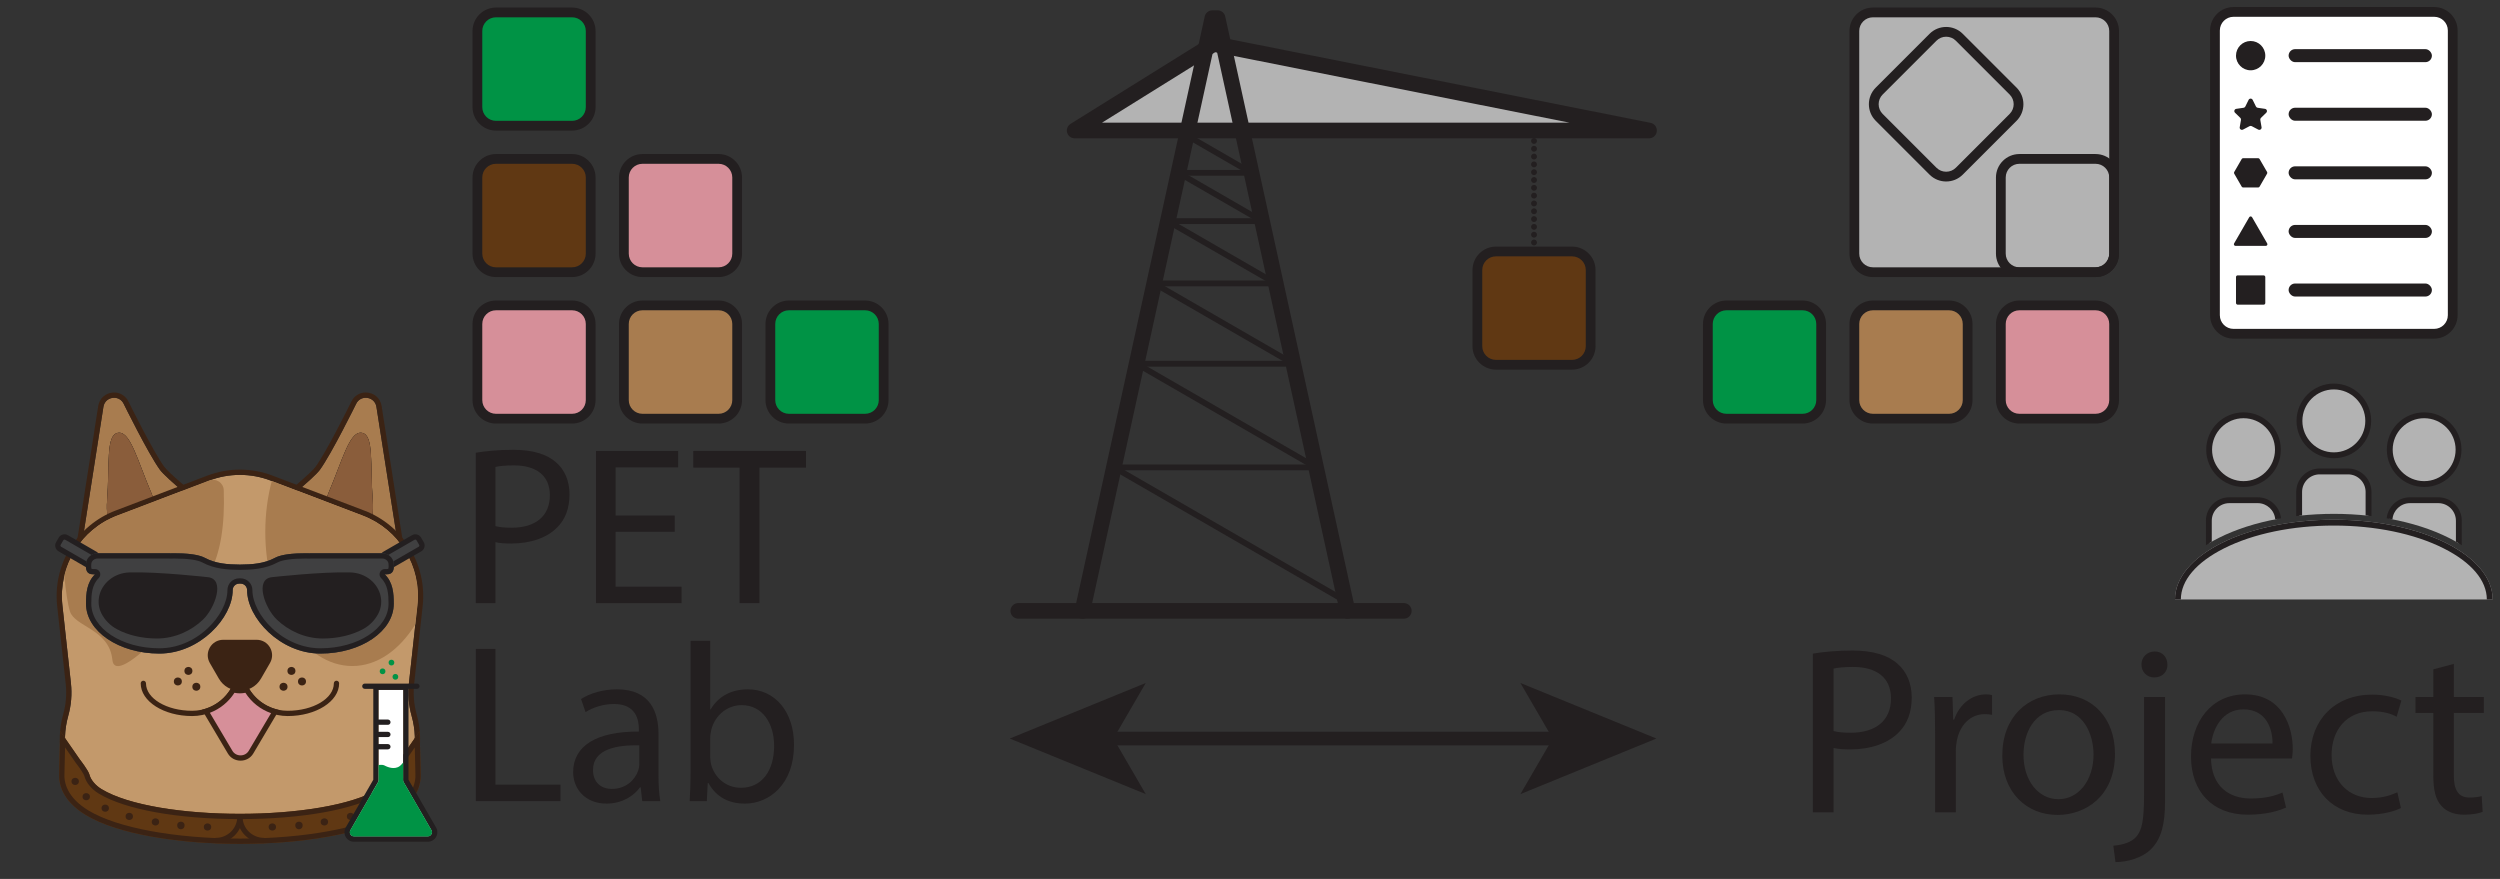 <?xml version="1.0" encoding="UTF-8"?><svg xmlns="http://www.w3.org/2000/svg" width="1280" height="450" viewBox="0 0 1280 450"><rect x="0" y="0" width="1280" height="450" fill="#333333" stroke="none"/><defs><style>.af{fill:#a87c4f;}.ag,.ah{fill:#fff;}.ai{stroke-width:7px;}.ai,.aj,.ak,.al,.am,.an{stroke:#231f20;stroke-linecap:round;}.ai,.aj,.al,.am,.an{fill:none;}.ai,.al,.am{stroke-miterlimit:10;}.ao,.ap{fill:#404041;}.aq{fill:#c3996b;}.ah,.ar,.ap,.as{fill-rule:evenodd;}.aj{stroke-dasharray:0 4;}.aj,.ak,.an{stroke-linejoin:round;}.aj,.am{stroke-width:3px;}.ak,.al,.an{stroke-width:8px;}.ak,.at{fill:#b3b3b3;}.au{fill:#d68f99;}.av{fill:#603813;}.ar,.aw{fill:#231f20;}.ax,.as{fill:#009345;}.ay{fill:#3b2314;}.az{fill:#8a5d3b;}</style></defs><g id="a"><rect class="at" x="949.427" y="6.363" width="133" height="133" rx="9.5" ry="9.5"/><path class="aw" d="m1072.928,8.863c3.86,0,7,3.14,7,7v114c0,3.86-3.14,7-7,7h-114c-3.86,0-7-3.14-7-7V15.863c0-3.86,3.14-7,7-7h114m0-5h-114c-6.6,0-12,5.4-12,12v114c0,6.6,5.4,12,12,12h114c6.6,0,12-5.4,12-12V15.863c0-6.6-5.4-12-12-12h0Z"/><rect class="au" x="244.428" y="156.363" width="58" height="58" rx="9.5" ry="9.5"/><path class="aw" d="m292.928,158.863c3.86,0,7,3.14,7,7v39c0,3.86-3.14,7-7,7h-39c-3.86,0-7-3.14-7-7v-39c0-3.86,3.14-7,7-7h39m0-5h-39c-6.6,0-12,5.4-12,12v39c0,6.6,5.4,12,12,12h39c6.6,0,12-5.4,12-12v-39c0-6.6-5.4-12-12-12h0Z"/><rect class="af" x="319.428" y="156.363" width="58" height="58" rx="9.5" ry="9.5"/><path class="aw" d="m367.928,158.863c3.86,0,7,3.14,7,7v39c0,3.86-3.14,7-7,7h-39c-3.86,0-7-3.14-7-7v-39c0-3.86,3.14-7,7-7h39m0-5h-39c-6.6,0-12,5.4-12,12v39c0,6.6,5.4,12,12,12h39c6.6,0,12-5.4,12-12v-39c0-6.6-5.4-12-12-12h0Z"/><rect class="ax" x="394.428" y="156.363" width="58" height="58" rx="9.5" ry="9.5"/><path class="aw" d="m442.928,158.863c3.86,0,7,3.14,7,7v39c0,3.86-3.14,7-7,7h-39c-3.86,0-7-3.14-7-7v-39c0-3.86,3.14-7,7-7h39m0-5h-39c-6.6,0-12,5.4-12,12v39c0,6.6,5.4,12,12,12h39c6.6,0,12-5.4,12-12v-39c0-6.6-5.4-12-12-12h0Z"/><rect class="av" x="244.428" y="81.363" width="58" height="58" rx="9.5" ry="9.5"/><path class="aw" d="m292.928,83.863c3.86,0,7,3.14,7,7v39c0,3.86-3.14,7-7,7h-39c-3.86,0-7-3.14-7-7v-39c0-3.86,3.14-7,7-7h39m0-5h-39c-6.6,0-12,5.4-12,12v39c0,6.6,5.4,12,12,12h39c6.6,0,12-5.4,12-12v-39c0-6.6-5.4-12-12-12h0Z"/><rect class="au" x="319.428" y="81.363" width="58" height="58" rx="9.5" ry="9.5"/><path class="aw" d="m367.928,83.863c3.86,0,7,3.14,7,7v39c0,3.86-3.14,7-7,7h-39c-3.86,0-7-3.14-7-7v-39c0-3.86,3.14-7,7-7h39m0-5h-39c-6.6,0-12,5.4-12,12v39c0,6.6,5.4,12,12,12h39c6.6,0,12-5.4,12-12v-39c0-6.6-5.4-12-12-12h0Z"/><path class="aw" d="m996.428,18.801c1.879,0,3.637.723,4.95,2.036l27.577,27.577c2.729,2.729,2.729,7.17,0,9.9l-27.577,27.577c-1.313,1.313-3.071,2.036-4.95,2.036-1.879,0-3.637-.723-4.95-2.036l-27.577-27.577c-1.313-1.313-2.036-3.071-2.036-4.95s.723-3.637,2.036-4.95l27.577-27.577c1.313-1.313,3.071-2.036,4.95-2.036m0-5c-3.076,0-6.152,1.167-8.485,3.5l-27.577,27.577c-4.667,4.667-4.667,12.304,0,16.971l27.577,27.577c2.333,2.333,5.409,3.5,8.485,3.5s6.152-1.167,8.485-3.5l27.577-27.577c4.667-4.667,4.667-12.304,0-16.971l-27.577-27.577c-2.333-2.333-5.409-3.5-8.485-3.5h0Z"/><path class="aw" d="m1072.928,83.863c3.86,0,7,3.14,7,7v39c0,3.86-3.14,7-7,7h-39c-3.86,0-7-3.14-7-7v-39c0-3.86,3.14-7,7-7h39m0-5h-39c-6.6,0-12,5.4-12,12v39c0,6.6,5.4,12,12,12h39c6.6,0,12-5.4,12-12v-39c0-6.6-5.4-12-12-12h0Z"/><rect class="ax" x="874.427" y="156.363" width="58" height="58" rx="9.5" ry="9.5"/><path class="aw" d="m922.928,158.863c3.86,0,7,3.14,7,7v39c0,3.86-3.14,7-7,7h-39c-3.86,0-7-3.14-7-7v-39c0-3.86,3.14-7,7-7h39m0-5h-39c-6.6,0-12,5.4-12,12v39c0,6.6,5.4,12,12,12h39c6.6,0,12-5.4,12-12v-39c0-6.6-5.4-12-12-12h0Z"/><rect class="af" x="949.427" y="156.363" width="58" height="58" rx="9.5" ry="9.5"/><path class="aw" d="m997.928,158.863c3.86,0,7,3.14,7,7v39c0,3.86-3.14,7-7,7h-39c-3.86,0-7-3.14-7-7v-39c0-3.86,3.14-7,7-7h39m0-5h-39c-6.6,0-12,5.4-12,12v39c0,6.6,5.4,12,12,12h39c6.6,0,12-5.4,12-12v-39c0-6.6-5.4-12-12-12h0Z"/><rect class="au" x="1024.427" y="156.363" width="58" height="58" rx="9.5" ry="9.5"/><path class="aw" d="m1072.928,158.863c3.86,0,7,3.14,7,7v39c0,3.86-3.14,7-7,7h-39c-3.86,0-7-3.14-7-7v-39c0-3.86,3.14-7,7-7h39m0-5h-39c-6.6,0-12,5.4-12,12v39c0,6.6,5.4,12,12,12h39c6.6,0,12-5.4,12-12v-39c0-6.6-5.4-12-12-12h0Z"/><rect class="ax" x="244.428" y="6.363" width="58" height="58" rx="9.5" ry="9.5"/><path class="aw" d="m292.928,8.863c3.86,0,7,3.14,7,7v39c0,3.86-3.14,7-7,7h-39c-3.86,0-7-3.14-7-7V15.863c0-3.86,3.14-7,7-7h39m0-5h-39c-6.6,0-12,5.4-12,12v39c0,6.6,5.4,12,12,12h39c6.6,0,12-5.4,12-12V15.863c0-6.6-5.4-12-12-12h0Z"/><line class="al" x1="521.354" y1="312.767" x2="718.753" y2="312.767"/><polygon class="ak" points="550.225 66.82 621.396 22.505 844.309 66.82 550.225 66.82"/><polyline class="an" points="689.927 312.767 623.41 9.282 620.725 9.282 554.208 312.767"/><line class="am" x1="607.565" y1="69.321" x2="640.772" y2="88.493"/><line class="am" x1="603.363" y1="88.493" x2="641.352" y2="88.493"/><line class="am" x1="603.363" y1="88.493" x2="646.191" y2="113.219"/><line class="am" x1="597.944" y1="113.219" x2="646.191" y2="113.219"/><line class="am" x1="597.944" y1="113.219" x2="653.181" y2="145.11"/><line class="am" x1="590.954" y1="145.11" x2="653.181" y2="145.11"/><line class="am" x1="590.954" y1="145.11" x2="662.196" y2="186.242"/><line class="am" x1="581.939" y1="186.242" x2="662.196" y2="186.242"/><line class="am" x1="581.939" y1="186.242" x2="673.823" y2="239.291"/><line class="am" x1="570.312" y1="239.291" x2="673.823" y2="239.291"/><line class="am" x1="570.312" y1="239.291" x2="688.82" y2="307.712"/><line class="aj" x1="785.416" y1="68.162" x2="785.416" y2="130.508"/><rect class="av" x="756.415" y="128.753" width="58" height="58" rx="9.5" ry="9.5"/><path class="aw" d="m804.916,131.254c3.86,0,7,3.14,7,7v39c0,3.86-3.14,7-7,7h-39c-3.86,0-7-3.14-7-7v-39c0-3.86,3.14-7,7-7h39m0-5h-39c-6.6,0-12,5.4-12,12v39c0,6.6,5.4,12,12,12h39c6.6,0,12-5.4,12-12v-39c0-6.6-5.4-12-12-12h0Z"/><path class="at" d="m1148.689,247.842c-9.709,0-17.608-7.899-17.608-17.608,0-9.71,7.899-17.609,17.608-17.609,9.71,0,17.609,7.899,17.609,17.609,0,9.709-7.899,17.608-17.609,17.608Z"/><path class="aw" d="m1148.69,214.124c8.883,0,16.109,7.226,16.109,16.109s-7.226,16.109-16.109,16.109-16.109-7.226-16.109-16.109,7.226-16.109,16.109-16.109m0-3c-10.554,0-19.109,8.555-19.109,19.109s8.555,19.109,19.109,19.109,19.109-8.555,19.109-19.109-8.555-19.109-19.109-19.109h0Z"/><path class="at" d="m1194.928,233.109c-9.71,0-17.609-7.899-17.609-17.609,0-9.709,7.899-17.608,17.609-17.608s17.609,7.899,17.609,17.608c0,9.71-7.899,17.609-17.609,17.609Z"/><path class="aw" d="m1194.928,199.391c8.882,0,16.109,7.226,16.109,16.109s-7.226,16.109-16.109,16.109-16.109-7.226-16.109-16.109,7.226-16.109,16.109-16.109m0-3c-10.554,0-19.109,8.555-19.109,19.109s8.555,19.109,19.109,19.109,19.109-8.555,19.109-19.109-8.555-19.109-19.109-19.109h0Z"/><path class="at" d="m1241.166,247.842c-9.71,0-17.609-7.899-17.609-17.608,0-9.71,7.899-17.609,17.609-17.609,9.709,0,17.608,7.899,17.608,17.609,0,9.709-7.899,17.608-17.608,17.608Z"/><path class="aw" d="m1241.166,214.124c8.882,0,16.109,7.226,16.109,16.109s-7.226,16.109-16.109,16.109-16.109-7.226-16.109-16.109,7.226-16.109,16.109-16.109m0-3c-10.554,0-19.109,8.555-19.109,19.109s8.555,19.109,19.109,19.109,19.109-8.555,19.109-19.109-8.555-19.109-19.109-19.109h0Z"/><path class="at" d="m1136.075,275.37c8.748-4.393,19.078-7.685,30.326-9.751-.501-5.327-4.994-9.509-10.45-9.509h-14.523c-5.79,0-10.5,4.71-10.5,10.5v11.601c1.63-.979,3.336-1.93,5.147-2.84Z"/><path class="aw" d="m1132.428,277.333v-10.724c0-4.963,4.037-9,9-9h14.524c4.726,0,8.604,3.663,8.964,8.298.983-.192,1.971-.376,2.969-.549-.631-6.018-5.756-10.75-11.933-10.75h-14.524c-6.6,0-12,5.4-12,12v12.531c.966-.614,1.964-1.217,3-1.807Z"/><path class="at" d="m1194.928,263.09c6.044,0,11.986.335,17.762.966v-12.18c0-5.79-4.71-10.5-10.5-10.5h-14.523c-5.79,0-10.5,4.71-10.5,10.5v12.18c5.776-.631,11.718-.966,17.762-.966Z"/><path class="aw" d="m1178.666,263.889v-12.013c0-4.963,4.037-9,9-9h14.524c4.963,0,9,4.037,9,9v12.013c1.007.1,2.004.218,3,.337v-12.35c0-6.6-5.4-12-12-12h-14.524c-6.6,0-12,5.4-12,12v12.35c.996-.119,1.993-.237,3-.337Z"/><path class="at" d="m1253.78,275.37c1.812.91,3.517,1.861,5.147,2.84v-11.601c0-5.79-4.71-10.5-10.5-10.5h-14.523c-5.456,0-9.949,4.183-10.45,9.509,11.248,2.066,21.578,5.359,30.326,9.751Z"/><path class="aw" d="m1224.939,265.907c.36-4.635,4.239-8.298,8.964-8.298h14.524c4.963,0,9,4.037,9,9v10.724c1.036.589,2.034,1.192,3,1.807v-12.531c0-6.6-5.4-12-12-12h-14.524c-6.178,0-11.303,4.732-11.933,10.75.998.172,1.986.357,2.969.549Z"/><path class="at" d="m1194.928,266.09c-44.916,0-81.327,18.283-81.327,40.837h162.653c0-22.554-36.411-40.837-81.326-40.837Z"/><path class="aw" d="m1138.767,280.732c14.951-7.507,34.896-11.642,56.16-11.642s41.209,4.134,56.16,11.642c14.294,7.178,22.166,16.48,22.166,26.195h3c0-22.554-36.411-40.837-81.326-40.837s-81.327,18.283-81.327,40.837h3c0-9.715,7.872-19.017,22.166-26.195Z"/><rect class="ag" x="1134.06" y="6.098" width="121.735" height="164.79" rx="9.5" ry="9.5"/><path class="aw" d="m1246.295,8.598c3.86,0,7,3.14,7,7v145.79c0,3.86-3.14,7-7,7h-102.735c-3.86,0-7-3.14-7-7V15.598c0-3.86,3.14-7,7-7h102.735m0-5h-102.735c-6.6,0-12,5.4-12,12v145.79c0,6.6,5.4,12,12,12h102.735c6.6,0,12-5.4,12-12V15.598c0-6.6-5.4-12-12-12h0Z"/><circle class="aw" cx="1152.331" cy="28.493" r="7.5"/><rect class="aw" x="1171.767" y="25.156" width="73.367" height="6.673" rx="3.337" ry="3.337"/><rect class="aw" x="1171.767" y="55.156" width="73.367" height="6.673" rx="3.337" ry="3.337"/><rect class="aw" x="1171.767" y="85.156" width="73.367" height="6.673" rx="3.337" ry="3.337"/><rect class="aw" x="1171.767" y="115.156" width="73.367" height="6.673" rx="3.337" ry="3.337"/><rect class="aw" x="1171.767" y="145.156" width="73.367" height="6.673" rx="3.337" ry="3.337"/><path class="aw" d="m1152.871,64.588l3.365,1.769c.851.447,1.845-.275,1.682-1.222l-.643-3.747c-.065-.376.06-.76.333-1.026l2.723-2.654c.688-.671.308-1.839-.643-1.978l-3.763-.547c-.378-.055-.704-.292-.873-.634l-1.683-3.41c-.425-.862-1.654-.862-2.079,0l-1.683,3.41c-.169.342-.495.579-.873.634l-3.763.547c-.951.138-1.331,1.307-.643,1.978l2.723,2.654c.273.266.398.65.333,1.026l-.643,3.747c-.162.947.832,1.669,1.682,1.222l3.365-1.769c.338-.178.741-.178,1.079,0Z"/><path class="aw" d="m1156.176,80.993h-7.69c-.3,0-.578.16-.728.42l-3.845,6.66c-.15.26-.15.58,0,.84l3.845,6.66c.15.26.427.42.728.42h7.69c.3,0,.578-.16.728-.42l3.845-6.66c.15-.26.15-.58,0-.84l-3.845-6.66c-.15-.26-.427-.42-.728-.42Z"/><path class="aw" d="m1151.603,111.221l-7.748,13.42c-.323.56.081,1.26.728,1.26h15.496c.647,0,1.051-.7.728-1.26l-7.748-13.42c-.323-.56-1.132-.56-1.455,0Z"/><rect class="aw" x="1144.831" y="140.993" width="15" height="15" rx=".84" ry=".84"/><path class="aw" d="m928.179,334.654c5.124-.854,11.834-1.586,20.373-1.586,10.492,0,18.178,2.439,23.057,6.831,4.514,3.904,7.197,9.882,7.197,17.201,0,7.442-2.195,13.298-6.344,17.567-5.611,5.978-14.761,9.027-25.13,9.027-3.172,0-6.101-.122-8.54-.731v32.938h-10.613v-81.248Zm10.613,39.647c2.318.61,5.246.854,8.783.854,12.811,0,20.617-6.222,20.617-17.567,0-10.857-7.686-16.104-19.396-16.104-4.636,0-8.174.366-10.004.854v31.962Z"/><path class="aw" d="m990.766,375.278c0-6.954-.122-12.932-.488-18.421h9.394l.366,11.589h.487c2.685-7.93,9.15-12.932,16.348-12.932,1.221,0,2.074.122,3.05.366v10.126c-1.098-.244-2.196-.366-3.659-.366-7.564,0-12.932,5.733-14.396,13.785-.243,1.464-.487,3.172-.487,5.002v31.475h-10.613v-40.624Z"/><path class="aw" d="m1082.873,385.891c0,21.837-15.127,31.353-29.4,31.353-15.981,0-28.303-11.711-28.303-30.376,0-19.764,12.931-31.354,29.278-31.354,16.957,0,28.425,12.322,28.425,30.377Zm-46.846.61c0,12.932,7.442,22.69,17.933,22.69,10.248,0,17.934-9.638,17.934-22.935,0-10.004-5.002-22.691-17.689-22.691s-18.177,11.712-18.177,22.936Z"/><path class="aw" d="m1082.023,432.981c4.879-.366,9.148-1.708,11.711-4.514,2.928-3.416,4.025-8.052,4.025-22.203v-49.407h10.736v53.556c0,11.467-1.83,18.908-7.076,24.276-4.758,4.758-12.565,6.71-18.299,6.71l-1.098-8.418Zm27.692-92.716c.122,3.538-2.44,6.588-6.71,6.588-4.025,0-6.588-3.05-6.588-6.588,0-3.781,2.807-6.71,6.832-6.71,3.904,0,6.466,2.929,6.466,6.71Z"/><path class="aw" d="m1132.04,388.332c.244,14.517,9.516,20.495,20.252,20.495,7.686,0,12.32-1.343,16.347-3.051l1.83,7.687c-3.782,1.707-10.247,3.659-19.642,3.659-18.177,0-29.034-11.955-29.034-29.767s10.491-31.841,27.692-31.841c19.275,0,24.398,16.958,24.398,27.815,0,2.195-.243,3.903-.365,5.002h-41.479Zm31.475-7.687c.122-6.831-2.806-17.444-14.883-17.444-10.857,0-15.615,10.003-16.469,17.444h31.352Z"/><path class="aw" d="m1229.273,413.706c-2.807,1.464-9.028,3.416-16.958,3.416-17.812,0-29.4-12.077-29.4-30.132,0-18.178,12.443-31.354,31.718-31.354,6.344,0,11.956,1.586,14.884,3.05l-2.44,8.296c-2.561-1.464-6.587-2.806-12.443-2.806-13.541,0-20.86,10.003-20.86,22.325,0,13.663,8.784,22.081,20.495,22.081,6.1,0,10.125-1.586,13.176-2.928l1.83,8.051Z"/><path class="aw" d="m1256.355,339.899v16.958h15.371v8.173h-15.371v31.841c0,7.319,2.074,11.468,8.053,11.468,2.805,0,4.879-.366,6.221-.732l.488,8.052c-2.074.854-5.367,1.464-9.516,1.464-5.002,0-9.027-1.586-11.59-4.514-3.049-3.172-4.147-8.418-4.147-15.371v-32.207h-9.149v-8.173h9.149v-14.151l10.491-2.807Z"/><line class="ai" x1="566.406" y1="378.131" x2="798.661" y2="378.131"/><polygon class="aw" points="516.982 378.131 586.627 406.589 570.101 378.131 586.627 349.68 516.982 378.131"/><polygon class="aw" points="848.084 378.131 778.44 406.589 794.966 378.131 778.44 349.68 848.084 378.131"/></g><g id="b"><g id="c"><g id="d"><path class="af" d="m203.857,279.411l-11.133-71.105c-.838-5.351-8.093-6.394-10.404-1.495,0,0-12.603,25.598-18.539,33.735-3.223,4.418-21.397,18.98-21.397,18.98-2.95,2.753-2.027,7.641,1.723,9.129l21.281,6.804c-1.319-6.153-.962-14.184,2.762-22.941,7.221-16.983,10.873-32.015,17.145-30.912,6.272,1.103,4.163,16.182,5.568,34.907.779,10.389-2.787,19.249-7.168,24.799l12.702,4.061c3.955,1.569,8.117-1.756,7.459-5.96Z"/><path class="ay" d="m187.258,203.656c2.505 0,4.997,1.646,5.467,4.65l11.133,71.105c.545,3.479-2.211,6.356-5.419,6.356-.669,0-1.357-.125-2.04-.396l-12.702-4.061c4.381-5.55,7.947-14.41,7.168-24.799-1.405-18.724.704-33.804-5.568-34.907-.218-.038-.432-.057-.644-.057-5.886 0-9.53,14.576-16.501,30.969-3.724,8.757-4.081,16.788-2.762,22.941l-21.281-6.804c-3.751-1.488-4.673-6.376-1.723-9.129,0,0,18.174-14.562,21.397-18.98,5.936-8.137,18.539-33.735,18.539-33.735,1.014-2.149,2.979-3.155,4.937-3.155m0-2.703c-0,0,0,0-0,0-3.184-0-6.013,1.803-7.381,4.705-.105.213-12.547,25.44-18.278,33.295-2.208,3.027-13.711,12.7-20.904,18.464l-.08.064-.075.07c-2.067,1.929-2.987,4.739-2.463,7.516.524,2.778,2.406,5.058,5.033,6.101l.086.034.088.028,21.281,6.804,4.444,1.421-.978-4.562c-1.396-6.511-.47-14.082,2.607-21.317,1.765-4.151,3.344-8.251,4.737-11.868,2.995-7.777,6.722-17.455,9.277-17.456.056,0,.113.005.176.016,2.318.408,2.53,9.511,2.717,17.543.104,4.474.222,9.544.624,14.904.625,8.331-1.84,16.9-6.594,22.922l-2.417,3.062,3.715,1.188,12.622,4.035c.952.365,1.941.55,2.943.55,2.389,0,4.661-1.054,6.233-2.89,1.552-1.813,2.228-4.214,1.857-6.587l-11.133-71.105c-.639-4.083-3.986-6.934-8.137-6.935h0Z"/><path class="az" d="m190.864,256.512c-1.405-18.724.704-33.804-5.568-34.907-6.272-1.103-9.923,13.929-17.145,30.912-3.724,8.757-4.081,16.788-2.762,22.941l18.307,5.853c4.381-5.55,7.947-14.41,7.168-24.799Z"/><path class="af" d="m103.293,259.525s-18.174-14.562-21.397-18.98c-5.936-8.137-18.539-33.735-18.539-33.735-2.311-4.899-9.566-3.856-10.403,1.495l-11.133,71.105c-.658,4.204,3.504,7.53,7.459,5.96l12.702-4.061c-4.381-5.55-7.947-14.41-7.168-24.799,1.405-18.724-.704-33.804,5.568-34.907,6.272-1.103,9.923,13.929,17.145,30.912,3.724,8.757,4.081,16.788,2.762,22.941l21.281-6.804c3.751-1.488,4.673-6.376,1.723-9.129Z"/><path class="ay" d="m58.42,203.656c1.957,0,3.923,1.006,4.937,3.155,0,0,12.603,25.598,18.539,33.735,3.223,4.418,21.397,18.98,21.397,18.98,2.95,2.753,2.027,7.641-1.723,9.129l-21.281,6.804c1.319-6.153.962-14.184-2.762-22.941-6.971-16.394-10.614-30.969-16.501-30.969-.211,0-.427.019-.644.057-6.272,1.103-4.163,16.182-5.568,34.907-.779,10.389,2.787,19.249,7.168,24.799l-12.702,4.061c-.682.271-1.371.396-2.04.396-3.208,0-5.964-2.878-5.419-6.356l11.133-71.105c.47-3.004,2.962-4.65,5.467-4.65m0-2.703c-4.152,0-7.498,2.852-8.137,6.935l-11.133,71.105c-.371,2.372.305,4.773,1.857,6.587,1.572,1.837,3.843,2.891,6.233,2.891,1.001,0,1.991-.185,2.943-.55l12.622-4.035,3.715-1.188-2.417-3.062c-4.754-6.022-7.219-14.591-6.594-22.922.402-5.36.52-10.43.624-14.904.187-8.032.399-17.136,2.716-17.543.061-.011.121-.016.176-.016,2.555,0,6.282,9.677,9.276,17.453,1.393,3.618,2.972,7.718,4.738,11.87,3.077,7.235,4.002,14.806,2.607,21.317l-.978,4.562,4.444-1.421,21.281-6.804.088-.028.086-.034c2.627-1.043,4.509-3.323,5.033-6.101.524-2.778-.396-5.587-2.463-7.516l-.075-.07-.08-.064c-7.193-5.763-18.696-15.437-20.904-18.464-5.731-7.855-18.173-33.082-18.298-33.335-1.349-2.861-4.177-4.664-7.362-4.664h0Z"/><path class="az" d="m77.526,252.517c-7.222-16.983-10.873-32.015-17.145-30.912-6.272,1.103-4.163,16.182-5.568,34.907-.779,10.389,2.787,19.249,7.168,24.799l18.307-5.853c1.319-6.153.962-14.184-2.762-22.941Z"/></g><path id="e" class="aq" d="m107.688,425.339l-52.934-14.605c-13.202-6.002-21.959-19.24-21.455-33.734.12-3.453.653-6.963,1.639-10.478v-0s0-0.0 0-0c.762-2.715,1.26-5.491,1.491-8.288s.194-5.617-.113-8.421l-2.185-19.936-2.185-19.936c-1.093-9.969,1.25-19.679,6.209-27.788s12.534-14.619,21.906-18.19l23.545-8.969,23.545-8.969c5.052-1.925,10.369-2.887,15.687-2.887s10.635.962,15.687,2.887l23.545,8.969,23.545,8.969c9.372,3.57,16.947,10.08,21.906,18.19,4.959,8.11,7.302,17.819,6.209,27.788l-2.185,19.936-2.185,19.936c-.307,2.803-.344,5.623-.113,8.421s.729,5.573,1.491,8.288v0s0.0 0.0 0.0 0c.986,3.514,1.519,7.025,1.639,10.478.504,14.494-8.252,27.732-21.455,33.734l-52.934,14.605c-9.626,4.376-20.674,4.376-30.301,0Z"/><path id="f" class="ay" d="m122.839,243.138c5.317,0,10.635.962,15.687,2.887l23.545,8.969,23.545,8.969c9.372,3.57,16.947,10.08,21.906,18.19,4.959,8.11,7.302,17.819,6.209,27.788l-2.185,19.936-2.185,19.936c-.307,2.803-.344,5.623-.113,8.421.231,2.798.729,5.573,1.491,8.288v0c.986,3.514,1.519,7.025,1.639,10.478.504,14.494-8.252,27.732-21.455,33.734l-52.934,14.605c-4.813,2.188-9.982,3.282-15.15,3.282s-10.337-1.094-15.15-3.282l-52.934-14.605c-13.203-6.002-21.959-19.24-21.455-33.734.12-3.453.653-6.963,1.639-10.478l0-0c.762-2.715,1.26-5.491,1.491-8.288.231-2.798.194-5.617-.113-8.421l-2.185-19.936-2.185-19.936c-1.093-9.969,1.25-19.679,6.209-27.788,4.959-8.11,12.534-14.619,21.906-18.19l23.545-8.969,23.545-8.969c5.052-1.924,10.369-2.887,15.687-2.887m0-2.703c-5.711,0-11.312,1.031-16.649,3.064l-23.545,8.969-23.545,8.969c-9.622,3.665-17.878,10.522-23.25,19.305-5.371,8.784-7.712,19.258-6.59,29.493l2.185,19.936,2.185,19.936c.287,2.619.323,5.278.106,7.904-.216,2.626-.687,5.243-1.399,7.78-1.024,3.647-1.609,7.387-1.738,11.114-.537,15.438,8.505,29.682,23.037,36.289l.194.088.206.057,52.732,14.549c5.087,2.28,10.493,3.435,16.071,3.435s10.985-1.156,16.071-3.435l52.732-14.549.206-.057.194-.088c14.532-6.607,23.575-20.851,23.037-36.289-.13-3.728-.715-7.467-1.738-11.114-.712-2.537-1.183-5.154-1.399-7.78-.216-2.626-.181-5.285.106-7.904l2.185-19.936,2.185-19.936c1.122-10.235-1.219-20.709-6.59-29.493s-13.628-15.64-23.25-19.305l-23.545-8.969-23.545-8.969c-5.337-2.033-10.938-3.064-16.649-3.064h0Z"/><g id="g"><path class="af" d="m57.523,337.805c1.596,15.764,42.146-30.203,50.128-45.039,5.019-9.328,7.568-23.335,6.912-41.802-.132-3.706-3.875-6.279-7.343-4.965-.023.009-.046.018-.069.026l-23.545,8.969-23.545,8.969c-9.372,3.57-16.947,10.08-21.906,18.19-2.225,3.639-3.918,7.602-5.015,11.765-.17.647-.212,1.32-.141,1.985.7,6.536,1.656,13.503,2.811,17.131,2.551,8.006,20.115,9.008,21.712,24.772Z"/><path class="af" d="m207.521,282.154c-4.959-8.11-12.534-14.619-21.906-18.19l-23.545-8.969-22.91-8.728c-2.142,8.039-3.331,16.837-3.331,26.065,0,37.929,19.949,68.676,44.558,68.676,12.707,0,24.162-8.212,32.28-21.363l1.063-9.704c1.093-9.969-1.25-19.679-6.209-27.788Z"/></g><g id="h"><path class="ay" d="m122.839,327.568h8.542c6.098,0,9.91,6.602,6.861,11.883l-4.271,7.397-.327.567c-4.802,8.317-16.807,8.317-21.608,0l-.327-.567-4.271-7.397c-3.049-5.281.762-11.883,6.861-11.883h8.542Z"/><path class="ay" d="m98.35,366.618c-14.505,0-26.306-7.51-26.306-16.742,0-.746.605-1.351,1.351-1.351s1.351.605,1.351,1.351c0,7.741,10.588,14.039,23.603,14.039,12.758,0,23.137-10.455,23.137-23.305,0-.746.605-1.351,1.351-1.351s1.351.605,1.351,1.351c0,14.341-11.592,26.008-25.84,26.008Z"/><path class="ay" d="m147.327,366.618c-14.248,0-25.84-11.667-25.84-26.008,0-.746.605-1.351,1.351-1.351s1.351.605,1.351,1.351c0,12.85,10.379,23.305,23.137,23.305,13.014,0,23.602-6.298,23.602-14.039,0-.746.605-1.351,1.351-1.351s1.351.605,1.351,1.351c0,9.232-11.8,16.742-26.305,16.742Z"/></g><path id="i" class="au" d="m126.272,353.162c-2.241.632-4.625.632-6.866,0-3.091,5.248-8.041,9.246-13.96,11.045l4.347,7.336,8.046,13.578c2.355,3.975,8.311,3.975,10.667,0l8.046-13.578,4.258-7.186c-6.171-1.711-11.349-5.779-14.539-11.195Z"/><path class="ay" d="m123.173,389.454c-2.716,0-5.145-1.362-6.497-3.643l-13.271-22.395,1.647-.501c5.531-1.681,10.214-5.387,13.189-10.437l.529-.898,1.002.283c2.006.566,4.126.566,6.132,0l1.002-.283.529.898c3.073,5.218,7.951,8.975,13.736,10.578l1.702.472-13.204,22.284c-1.352,2.281-3.781,3.643-6.496,3.643Zm-15.717-24.504l11.545,19.483c.861,1.452,2.42,2.318,4.171,2.318,1.751,0,3.31-.866,4.171-2.318l11.435-19.297c-5.417-1.903-10.013-5.544-13.144-10.429-1.845.376-3.747.376-5.592,0-3.022,4.712-7.422,8.289-12.586,10.243Z"/><g id="j"><circle class="ay" cx="91.059" cy="348.917" r="2.048"/><circle class="ay" cx="100.519" cy="351.62" r="2.048"/><circle class="ay" cx="96.465" cy="343.511" r="2.048"/><circle class="ay" cx="154.619" cy="348.917" r="2.048"/><circle class="ay" cx="145.159" cy="351.62" r="2.048"/><circle class="ay" cx="149.213" cy="343.511" r="2.048"/></g><g id="k"><path id="l" class="av" d="m122.85,432.06c-31.357,0-62.711-4.925-78.939-14.776-11.944-7.249-13.99-15.789-13.604-21.676l.508-21.285,10.082,14.553s4.341,5.525,4.907,7.747c.717,2.813,3.248,5.615,6.166,7.387,27.807,16.878,113.9,16.885,141.723.011,2.924-1.773,5.462-4.582,6.182-7.401.567-2.222,4.91-7.748,4.91-7.748l10.082-14.546.505,21.285c.385,5.891-1.668,14.438-13.626,21.689-16.225,9.84-47.561,14.76-78.895,14.76Z"/><path id="m" class="ay" d="m33.319,382.684l5.356,7.731.046.067.05.063c2.125,2.707,4.187,5.859,4.413,6.745.858,3.369,3.618,6.745,7.383,9.03,13.467,8.175,40.488,13.055,72.28,13.055,31.772,0,58.78-4.876,72.246-13.043,3.772-2.287,6.538-5.668,7.4-9.044.226-.887,2.29-4.04,4.417-6.747l.05-.064.046-.066,5.355-7.726.308,12.99.001.056.004.056c.336,5.145-1.53,12.653-12.33,19.201-14.614,8.863-44.308,14.369-77.494,14.369-33.211,0-62.922-5.511-77.536-14.383-10.785-6.546-12.647-14.048-12.31-19.189l.004-.056.001-.056.31-12.989m-2.504-8.361l-.508,21.285c-.386,5.887,1.661,14.427,13.604,21.676,16.227,9.851,47.581,14.776,78.939,14.776,31.334,0,62.671-4.921,78.895-14.76,11.958-7.251,14.01-15.797,13.626-21.688l-.505-21.285-10.082,14.546s-4.343,5.526-4.91,7.748c-.72,2.819-3.258,5.628-6.182,7.401-13.908,8.435-42.374,12.652-70.845,12.652-28.484,0-56.971-4.221-70.878-12.663-2.918-1.772-5.45-4.574-6.166-7.387-.566-2.222-4.907-7.747-4.907-7.747l-10.082-14.553h0Z"/><g id="n"><path class="ay" d="m110.542,431.686c-.746,0-1.351-.604-1.351-1.351s.605-1.351,1.351-1.351c6.035,0,10.945-4.85,10.945-10.812,0-.747.605-1.351,1.351-1.351s1.351.604,1.351,1.351c0,7.451-6.122,13.515-13.648,13.515Z"/><path class="ay" d="m135.135,431.686c-7.525,0-13.648-6.063-13.648-13.515,0-.747.605-1.351,1.351-1.351s1.351.604,1.351,1.351c0,5.961,4.91,10.812,10.945,10.812.746,0,1.351.604,1.351,1.351s-.605,1.351-1.351,1.351Z"/></g><g id="o"><path class="ay" d="m137.543,423.416c0,2.453,3.781,2.453,3.781-0-0-2.452-3.781-2.453-3.781 0Z"/><path class="ay" d="m151.176,422.536c0,2.752,3.781,2.752,3.781-0-0-2.452-3.781-2.453-3.781 0Z"/><path class="ay" d="m164.192,420.823c0,2.453,3.781,2.453,3.781-0-0-2.452-3.781-2.453-3.781 0Z"/><path class="ay" d="m177.599,417.999c0,2.453,3.781,2.453,3.781-0-0-2.452-3.781-2.453-3.781 0Z"/><path class="ay" d="m189.909,413.786c0,2.453,3.781,2.453,3.781-0-0-2.452-3.781-2.453-3.781 0Z"/><path class="ay" d="m199.635,407.907c0,2.453,3.781,2.453,3.781-0-0-2.452-3.781-2.453-3.781 0Z"/><path class="ay" d="m205.289,400.083c0,2.453,3.781,2.453,3.781-0-0-2.452-3.781-2.453-3.781 0Z"/><path class="ay" d="m108.135,423.416c-0,2.453-3.781,2.453-3.781-0.0 0-2.452,3.781-2.453,3.781 0Z"/><path class="ay" d="m94.501,422.536c-0,2.752-3.781,2.752-3.781-0.0 0-2.452,3.781-2.453,3.781 0Z"/><path class="ay" d="m81.485,420.823c-0,2.453-3.781,2.453-3.781-0.0 0-2.452,3.781-2.453,3.781 0Z"/><path class="ay" d="m68.079,417.999c-0,2.453-3.781,2.453-3.781-0.0 0-2.452,3.781-2.453,3.781 0Z"/><path class="ay" d="m55.769,413.786c-0,2.453-3.781,2.453-3.781-0.0 0-2.452,3.781-2.453,3.781 0Z"/><path class="ay" d="m46.043,407.907c-0,2.453-3.781,2.453-3.781-0.0 0-2.452,3.781-2.453,3.781 0Z"/><path class="ay" d="m40.388,400.083c-0,2.453-3.781,2.453-3.781-0.0 0-2.452,3.781-2.453,3.781 0Z"/></g></g><g id="p"><g id="q"><rect class="ao" x="36.271" y="271.843" width="6.839" height="21.069" rx="1.529" ry="1.529" transform="translate(-224.701 175.562) rotate(-60)"/><path class="aw" d="m46.338,291.201c-.592,0-1.175-.154-1.7-.458l-14.667-8.467c-1.631-.944-2.192-3.037-1.251-4.669l1.353-2.344c.455-.789,1.193-1.353,2.076-1.59.882-.236,1.803-.115,2.593.339l14.668,8.468c1.632.943,2.193,3.037,1.251,4.669l-1.353,2.344c-.455.789-1.192,1.353-2.076,1.59-.296.079-.596.118-.893.118Zm-13.298-14.941c-.249,0-.495.128-.626.354l-1.353,2.344c-.194.335-.074.783.262.977l14.667,8.467c.221.127.433.097.542.07.108-.029.307-.11.434-.331l1.353-2.344c.194-.335.074-.783-.261-.976l-14.668-8.468c-.109-.063-.23-.093-.35-.093Z"/><rect class="ao" x="202.567" y="271.843" width="6.839" height="21.069" rx="1.529" ry="1.529" transform="translate(64.434 601.957) rotate(-120)"/><path class="aw" d="m199.339,291.202c-.298,0-.598-.04-.893-.119-.884-.237-1.621-.802-2.076-1.59l-1.353-2.344c-.942-1.632-.381-3.726,1.251-4.669l14.667-8.468c1.635-.941,3.726-.381,4.669,1.251l1.353,2.344c.941,1.632.38,3.726-1.25,4.669l-14.669,8.468c-.524.303-1.107.458-1.699.458Zm13.297-14.942c-.12,0-.242.03-.35.093l-14.667,8.468c-.335.193-.455.641-.261.976l1.353,2.344c.127.221.327.302.434.331.108.027.321.057.541-.069l14.669-8.468c.335-.193.455-.641.261-.977l-1.353-2.344c-.131-.226-.377-.354-.626-.354Z"/></g><path id="r" class="ap" d="m198.023,294.054c3.291,0,3.902-2.316,3.585-5.67-.28-2.96-2.965-5.116-5.939-5.116h-36.75c-.098,0-.19.024-.287.029-5.51-.128-13.774.099-17.831,2.3-5.518,2.995-11.688,3.421-17.963,3.477-6.275-.056-12.445-.482-17.963-3.477-4.056-2.201-12.32-2.428-17.831-2.3-.097-.005-.189-.029-.287-.029h-36.75c-2.973,0-5.659,2.156-5.939,5.116-.317,3.353.293,5.67,3.585,5.67h.999c-4.195,4.121-4.61,9.649-4.61,15.039,0,14.1,16.813,25.53,37.553,25.53s37.553-18.361,37.553-32.461l-0-.034c-.004-1.824,1.485-3.316,3.309-3.316h.759c1.824,0,3.313,1.492,3.309,3.316l-0.0.034c0,14.1,16.813,32.461,37.553,32.461s37.553-11.43,37.553-25.53c0-5.39-.415-10.919-4.61-15.039h.999Z"/><path id="s" class="aw" d="m159.156,285.957h.007-.007m36.514.014c1.68,0,3.106,1.172,3.248,2.668.2,2.117-.152,2.602-.147,2.602h0c-.008.005-.193.11-.747.11h-.999c-1.098,0-2.086.664-2.502,1.68-.415,1.016-.175,2.182.608,2.951,3.508,3.446,3.801,8.366,3.801,13.111,0,12.587-15.634,22.827-34.85,22.827-8.887,0-17.662-3.628-24.708-10.214-6.256-5.848-10.142-13.336-10.142-19.572.003-1.605-.621-3.117-1.759-4.257-1.138-1.14-2.648-1.768-4.253-1.768h-.759c-1.605,0-3.115.628-4.253,1.768-1.138,1.14-1.762,2.652-1.759,4.285,0,6.207-3.886,13.695-10.142,19.543-7.046,6.587-15.821,10.214-24.708,10.214-19.216,0-34.85-10.24-34.85-22.827,0-4.745.294-9.666,3.801-13.111.783-.769,1.023-1.935.608-2.951-.416-1.016-1.404-1.68-2.502-1.68h-.999c-.53,0-.723-.097-.732-.097-0,0-0.0 0-0.0 0-.019-.026-.36-.525-.162-2.616.141-1.496,1.568-2.668,3.248-2.668h36.619c.092.012.185.021.279.026.046.002.093.004.139.004.021,0,.042-0.0.063-.001.738-.017,1.527-.028,2.349-.028,6.734,0,11.752.711,14.129,2.001,6.279,3.408,13.218,3.75,19.276,3.804,6.011-.054,12.949-.396,19.228-3.804,2.378-1.291,7.396-2.001,14.129-2.001.822,0,1.611.011,2.349.028.021 0.0.042.001.063.001.046,0,.093-.001.139-.004.092-.005.182-.013.278-.026h36.62m3.101,5.27h.007-.007m-3.101-7.973h-36.75c-.098,0-.19.024-.287.029-.758-.018-1.568-.029-2.412-.029-5.292-0-11.92.43-15.419,2.329-5.518,2.995-11.688,3.421-17.963,3.477-6.275-.056-12.445-.482-17.963-3.477-3.498-1.899-10.127-2.329-15.419-2.329-.844,0-1.654.011-2.412.029-.097-.005-.189-.029-.287-.029h-36.75c-2.973,0-5.659,2.156-5.939,5.116-.317,3.353.293,5.67,3.585,5.67h.999c-4.195,4.121-4.61,9.649-4.61,15.039,0,14.1,16.813,25.53,37.553,25.53s37.553-18.361,37.553-32.46l-0-.034c-.004-1.824,1.485-3.316,3.309-3.316h.759c1.824,0,3.313,1.492,3.309,3.316l-0.0.034c0,14.1,16.813,32.46,37.553,32.46s37.553-11.43,37.553-25.53c0-5.39-.415-10.919-4.61-15.039h.999c3.291,0,3.902-2.316,3.585-5.67-.28-2.96-2.965-5.116-5.938-5.116h0Z"/><g id="t"><path id="u" class="ar" d="m55.96,296.88c-5.274,4.351-7.022,11.422-3.97,17.314,1.691,3.265,4.379,6.078,7.917,7.979,5.5,2.956,12.643,4.742,20.451,4.742,9.385,0,17.809-4.144,23.574-9.674,6.249-5.995,11.472-20.789,2.519-21.727,0,0-25.576-2.875-40.184-2.431-3.814.116-7.461,1.449-10.307,3.797h0Z"/><path id="v" class="ar" d="m189.718,296.88c5.274,4.351,7.022,11.422,3.97,17.314-1.691,3.265-4.379,6.078-7.917,7.979-5.5,2.956-12.643,4.742-20.451,4.742-9.385,0-17.809-4.144-23.574-9.674-6.249-5.995-11.472-20.789-2.519-21.727,0,0,25.576-2.875,40.184-2.431,3.814.116,7.461,1.449,10.307,3.797h0Z"/></g></g><g id="w"><path class="aw" d="m243.609,231.802c4.857-.809,11.216-1.503,19.31-1.503,9.943,0,17.228,2.313,21.853,6.476,4.279,3.7,6.822,9.365,6.822,16.303,0,7.053-2.081,12.603-6.012,16.65-5.32,5.666-13.991,8.556-23.819,8.556-3.006,0-5.781-.115-8.094-.694v31.219h-10.059v-77.007Zm10.059,37.578c2.197.578,4.973.81,8.325.81,12.141,0,19.541-5.897,19.541-16.65,0-10.29-7.284-15.262-18.385-15.262-4.394,0-7.747.346-9.481.809v30.294Z"/><path class="aw" d="m345.479,272.271h-30.294v28.097h33.763v8.441h-43.822v-77.931h42.088v8.441h-32.028v24.628h30.294v8.325Z"/><path class="aw" d="m378.663,239.433h-23.703v-8.556h57.697v8.556h-23.818v69.375h-10.176v-69.375Z"/><path class="aw" d="m243.609,332.236h10.059v69.492h33.301v8.44h-43.36v-77.932Z"/><path class="aw" d="m328.827,410.167l-.809-7.053h-.347c-3.123,4.394-9.134,8.325-17.112,8.325-11.332,0-17.114-7.978-17.114-16.072,0-13.528,12.026-20.928,33.648-20.813v-1.156c0-4.625-1.272-12.95-12.719-12.95-5.204,0-10.637,1.618-14.569,4.163l-2.312-6.706c4.625-3.006,11.33-4.973,18.385-4.973,17.112,0,21.275,11.679,21.275,22.894v20.928c0,4.857.231,9.597.925,13.413h-9.25Zm-1.503-28.56c-11.101-.231-23.703,1.736-23.703,12.604,0,6.591,4.394,9.712,9.597,9.712,7.284,0,11.908-4.625,13.528-9.365.347-1.041.578-2.197.578-3.237v-9.714Z"/><path class="aw" d="m353.11,410.167c.231-3.815.462-9.481.462-14.453v-67.641h10.061v35.151h.231c3.585-6.244,10.059-10.292,19.077-10.292,13.875,0,23.703,11.563,23.588,28.56,0,20.003-12.604,29.947-25.092,29.947-8.093,0-14.568-3.123-18.73-10.523h-.347l-.463,9.25h-8.787Zm10.523-22.431c0,1.271.231,2.543.462,3.699,1.965,7.053,7.862,11.91,15.262,11.91,10.637,0,16.997-8.672,16.997-21.506,0-11.216-5.782-20.813-16.65-20.813-6.937,0-13.412,4.741-15.493,12.488-.232,1.156-.578,2.543-.578,4.163v10.059Z"/></g><g id="x"><g id="y"><path id="z" class="ah" d="m211.471,408.643l-4.73-8.193c-.192-.332-.292-.708-.292-1.091v-46.115h-12.622v46.115c0,.383-.101.759-.292,1.091l-4.73,8.193-9.443,16.356c-.84,1.455.21,3.274,1.89,3.274h37.773c1.68,0,2.73-1.819,1.89-3.274l-9.443-16.356Z"/><path id="aa" class="aw" d="m206.448,353.244v46.115c0,.383.101.759.292,1.091l4.73,8.193,9.443,16.356c.84,1.455-.21,3.274-1.89,3.274h-37.773c-1.68,0-2.73-1.819-1.89-3.274l9.443-16.356,4.73-8.193c.192-.332.292-.708.292-1.091v-46.115h12.622m2.703-2.703h-18.028v48.678l-4.66,8.072-9.443,16.356c-.883,1.53-.883,3.356,0,4.886.883,1.53,2.465,2.443,4.231,2.443h37.773c1.766,0,3.348-.913,4.231-2.443.883-1.53.883-3.356-0-4.886l-9.443-16.356-4.66-8.072v-48.678h0Z"/><path id="ab" class="as" d="m220.914,425l-9.443-16.356-4.73-8.193c-.192-.332-.292-.708-.292-1.091v-8.91c-.545.395-1.153,1.706-2.866,2.393-2.97,1.192-6.262-.694-6.816-.961-.667-.322-1.673-.37-2.939-.187v7.665c0,.383-.101.759-.292,1.091l-4.73,8.193-9.443,16.356c-.84,1.455.21,3.274,1.89,3.274h37.773c1.68,0,2.73-1.819,1.89-3.274Z"/><path class="aw" d="m213.481,352.692h-26.686c-.746,0-1.351-.605-1.351-1.351s.605-1.351,1.351-1.351h26.686c.746,0,1.351.605,1.351,1.351s-.605,1.351-1.351,1.351Z"/><path class="aw" d="m198.602,371.112h-4.775c-.746,0-1.351-.605-1.351-1.351s.605-1.351,1.351-1.351h4.775c.746,0,1.351.605,1.351,1.351s-.605,1.351-1.351,1.351Z"/><path class="aw" d="m198.602,377.394h-4.775c-.746,0-1.351-.605-1.351-1.351s.605-1.351,1.351-1.351h4.775c.746,0,1.351.605,1.351,1.351s-.605,1.351-1.351,1.351Z"/><path class="aw" d="m198.602,383.676h-4.775c-.746,0-1.351-.605-1.351-1.351s.605-1.351,1.351-1.351h4.775c.746,0,1.351.605,1.351,1.351s-.605,1.351-1.351,1.351Z"/></g><g id="ac"><circle class="ax" cx="195.878" cy="343.715" r="1.469"/></g><g id="ad"><circle class="ax" cx="202.437" cy="346.536" r="1.469"/></g><g id="ae"><circle class="ax" cx="200.422" cy="339.251" r="1.469"/></g></g></g></g></svg>